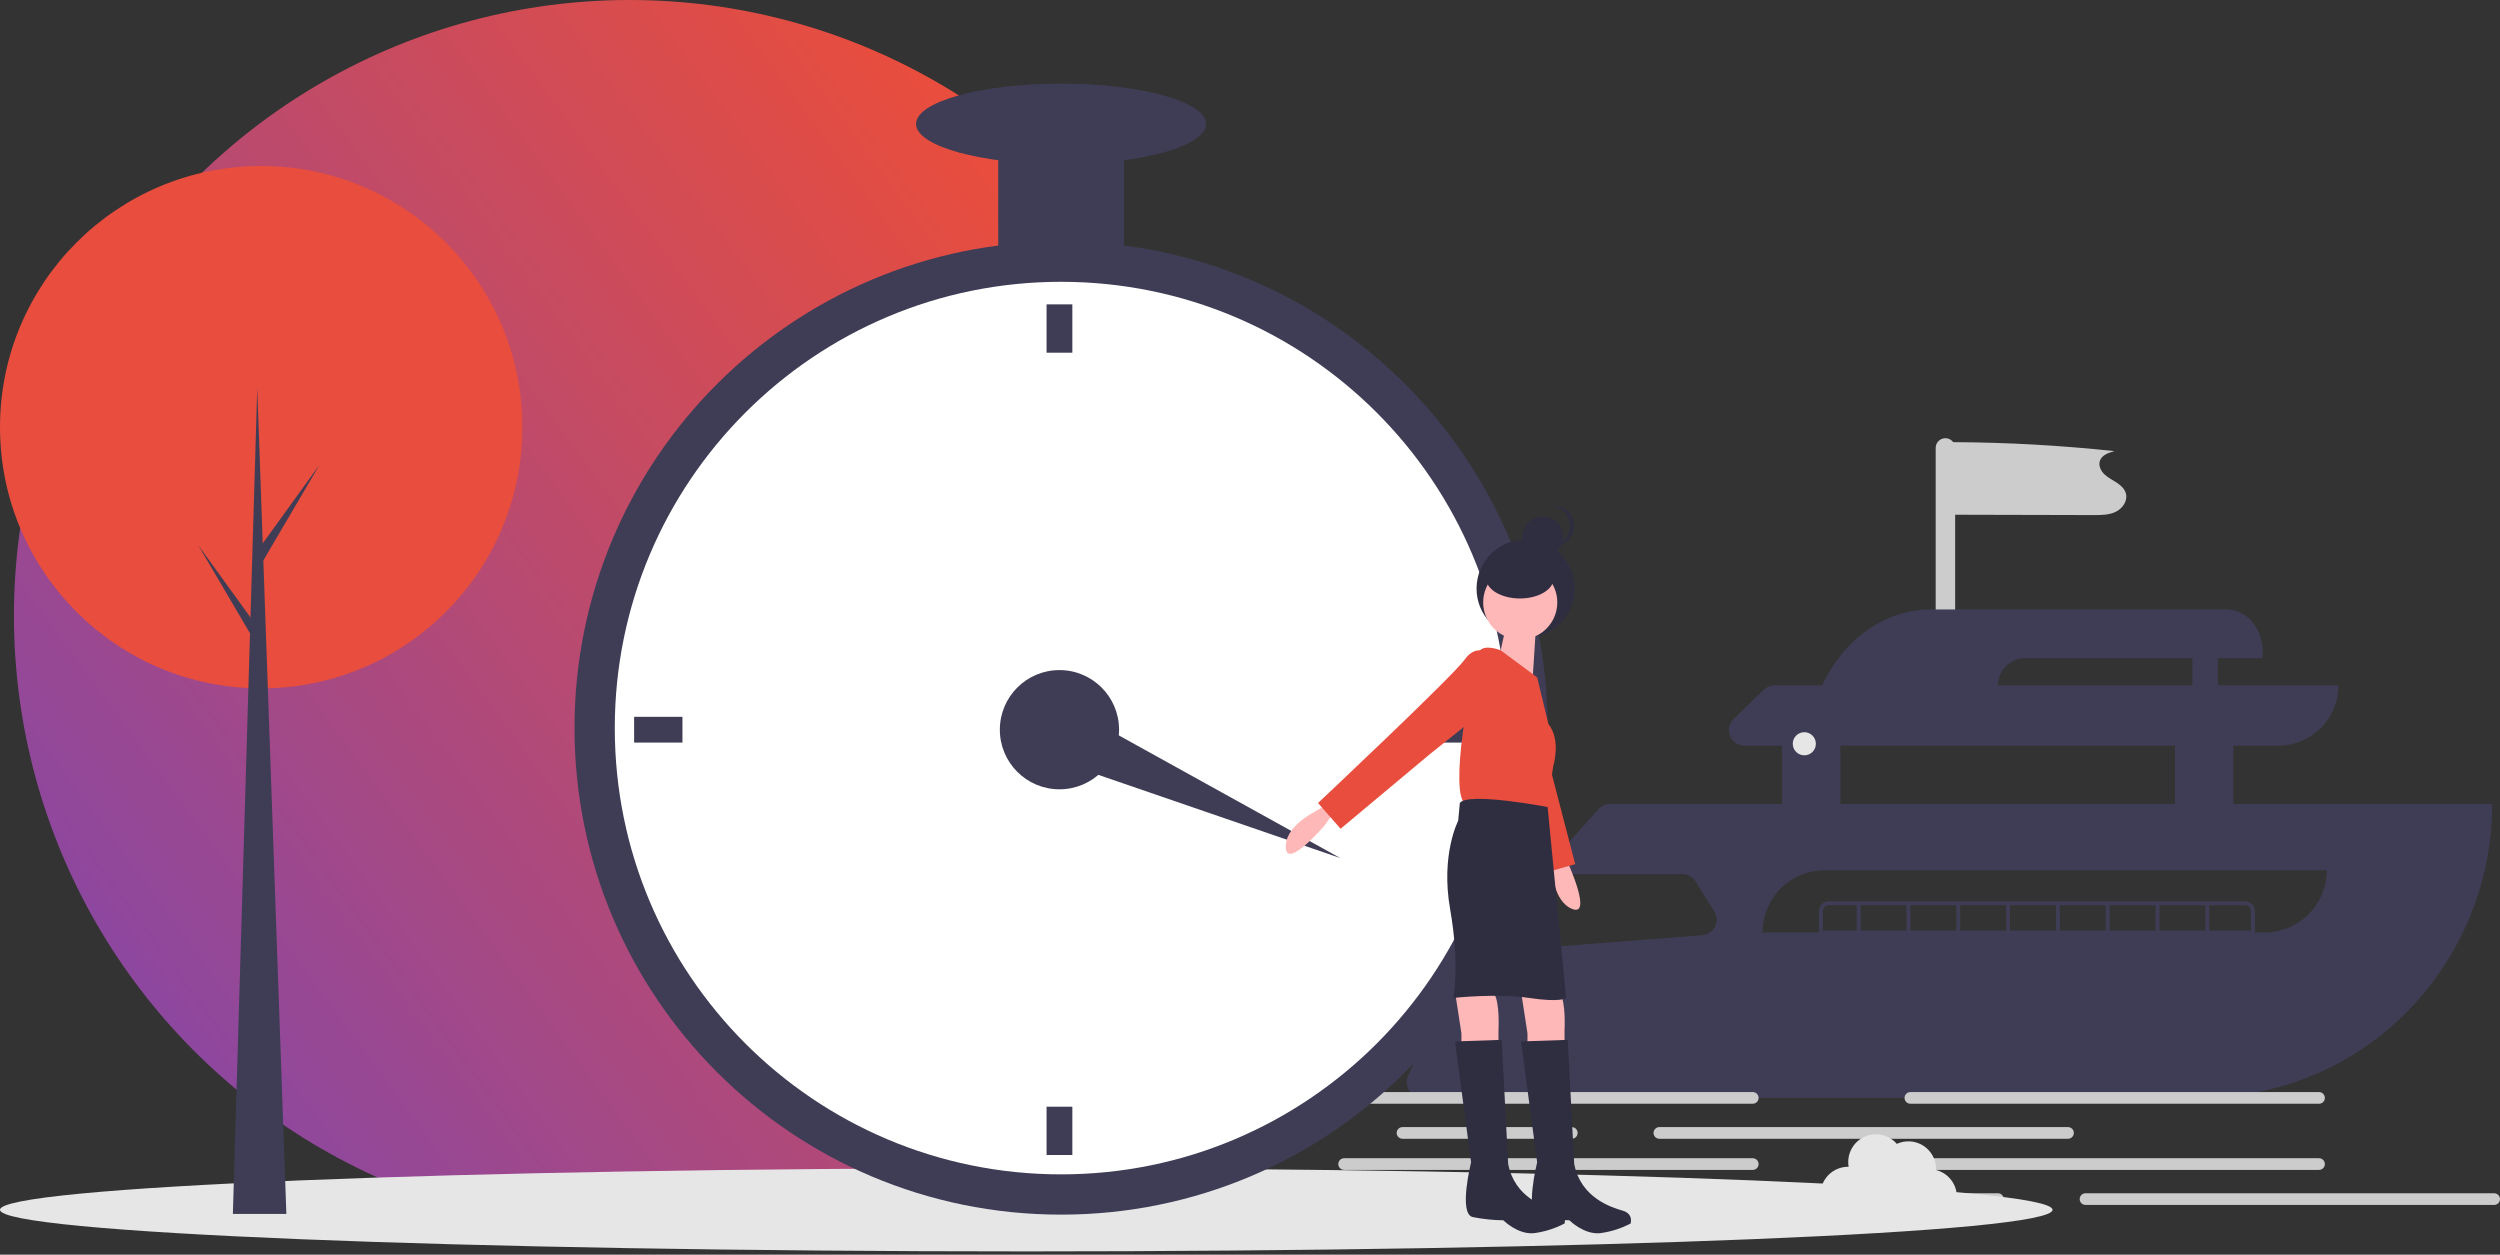 <svg width="538" height="270" viewBox="0 0 538 270" fill="none" xmlns="http://www.w3.org/2000/svg">
<rect x="0" y="0" width="538" height="270" fill="#333333" stroke="none"/>
<circle cx="135.5" cy="132.5" r="132.5" fill="url(#paint0_linear_174_2229)"/>
<g clip-path="url(#clip0_174_2229)">
<path d="M457.509 106.244C457.244 105.205 456.383 104.428 455.486 103.843C454.588 103.257 453.6 102.787 452.834 102.037C452.067 101.288 451.552 100.149 451.908 99.138C452.34 97.909 453.781 97.418 455.041 97.087C443.511 95.848 431.925 95.201 420.328 95.151C420.067 94.796 419.7 94.534 419.281 94.4C418.861 94.267 418.41 94.269 417.993 94.407C417.575 94.545 417.211 94.812 416.954 95.169C416.696 95.526 416.558 95.956 416.56 96.396V133.667H420.747V110.772C430.694 110.796 440.64 110.82 450.587 110.844C452.198 110.848 453.873 110.838 455.321 110.133C456.769 109.427 457.906 107.805 457.509 106.244Z" fill="#CCCCCC"/>
<path d="M480.63 173.033V160.469H490.261C491.966 160.469 493.654 160.134 495.229 159.481C496.804 158.829 498.235 157.873 499.441 156.667C500.646 155.461 501.602 154.03 502.255 152.455C502.907 150.88 503.243 149.192 503.243 147.487L429.96 147.487C429.96 145.932 430.577 144.441 431.677 143.341C432.776 142.242 434.267 141.624 435.822 141.624H486.911V140.167C486.911 135.189 483.466 131.155 479.216 131.155H415.544C405.737 131.155 396.778 137.471 392.156 147.487H381.903C381.033 147.487 380.197 147.826 379.572 148.431L373.088 154.713C372.608 155.177 372.279 155.774 372.141 156.426C372.003 157.079 372.063 157.758 372.313 158.377C372.564 158.995 372.993 159.525 373.546 159.897C374.1 160.27 374.752 160.469 375.419 160.469H383.477V173.033H346.456C345.983 173.033 345.515 173.133 345.083 173.327C344.652 173.521 344.266 173.804 343.952 174.157L336.507 182.533C336.078 183.016 335.798 183.612 335.7 184.25C335.602 184.889 335.691 185.542 335.955 186.131C336.22 186.72 336.649 187.22 337.191 187.571C337.733 187.922 338.365 188.109 339.011 188.109H362.035C362.603 188.109 363.162 188.253 363.659 188.529C364.156 188.804 364.574 189.201 364.876 189.683L368.916 196.143C369.221 196.632 369.396 197.191 369.422 197.766C369.449 198.342 369.326 198.914 369.067 199.429C368.807 199.943 368.419 200.382 367.94 200.703C367.462 201.024 366.909 201.215 366.334 201.26L316.396 205.123C315.788 205.17 315.205 205.382 314.708 205.737C314.212 206.091 313.822 206.574 313.58 207.134L303.005 231.589C302.785 232.099 302.695 232.655 302.743 233.208C302.791 233.762 302.975 234.294 303.28 234.758C303.585 235.222 304.001 235.603 304.489 235.867C304.978 236.131 305.525 236.269 306.08 236.269H472.937C477.025 236.27 481.103 235.898 485.123 235.158C514.913 229.661 536.325 203.327 536.325 173.033L480.63 173.033ZM396.04 160.469H468.067V173.033H396.04V160.469ZM500.73 187.271C500.73 189.031 500.384 190.774 499.71 192.4C499.037 194.026 498.05 195.503 496.805 196.747C495.561 197.992 494.084 198.979 492.458 199.652C490.832 200.326 489.09 200.672 487.33 200.672H379.29C379.29 197.118 380.702 193.71 383.215 191.196C385.728 188.683 389.136 187.271 392.69 187.271L500.73 187.271Z" fill="#3F3D56"/>
<path d="M483.142 193.972H393.528C392.973 193.973 392.44 194.193 392.048 194.586C391.655 194.978 391.434 195.511 391.434 196.066V201.091H485.236V196.066C485.236 195.511 485.015 194.978 484.622 194.586C484.23 194.193 483.697 193.973 483.142 193.972ZM411.116 194.809H420.998V200.254H411.116V194.809ZM410.278 200.254H400.396V194.809H410.278V200.254ZM421.835 194.809H431.717V200.254H421.835V194.809ZM432.555 194.809H442.437V200.254H432.555V194.809ZM443.274 194.809H453.156V200.254H443.274V194.809ZM453.994 194.809H463.876V200.254H453.994V194.809ZM464.714 194.809H474.596V200.254H464.714V194.809ZM392.271 196.066C392.272 195.733 392.404 195.413 392.64 195.178C392.875 194.942 393.195 194.81 393.528 194.809H399.558V200.254H392.271V196.066ZM484.399 200.254H475.433V194.809H483.142C483.475 194.81 483.795 194.942 484.03 195.178C484.266 195.413 484.398 195.733 484.399 196.066V200.254Z" fill="#3F3D56"/>
<path d="M477.28 134.924H471.836V157.538H477.28V134.924Z" fill="#3F3D56"/>
<path d="M377.196 237.525H289.256C288.923 237.525 288.604 237.393 288.368 237.157C288.132 236.922 288 236.602 288 236.269C288 235.936 288.132 235.616 288.368 235.381C288.604 235.145 288.923 235.013 289.256 235.013H377.196C377.529 235.013 377.849 235.145 378.084 235.381C378.32 235.616 378.452 235.936 378.452 236.269C378.452 236.602 378.32 236.922 378.084 237.157C377.849 237.393 377.529 237.525 377.196 237.525Z" fill="#CCCCCC"/>
<path d="M338.251 245.063H301.819C301.486 245.063 301.166 244.931 300.931 244.695C300.695 244.46 300.563 244.14 300.563 243.807C300.563 243.474 300.695 243.154 300.931 242.919C301.166 242.683 301.486 242.551 301.819 242.551H338.251C338.584 242.551 338.904 242.683 339.14 242.919C339.375 243.154 339.507 243.474 339.507 243.807C339.507 244.14 339.375 244.46 339.14 244.695C338.904 244.931 338.584 245.063 338.251 245.063Z" fill="#CCCCCC"/>
<path d="M499.055 237.525H411.116C410.782 237.525 410.463 237.393 410.227 237.157C409.992 236.922 409.859 236.602 409.859 236.269C409.859 235.936 409.992 235.616 410.227 235.381C410.463 235.145 410.782 235.013 411.116 235.013H499.055C499.389 235.013 499.708 235.145 499.944 235.381C500.179 235.616 500.312 235.936 500.312 236.269C500.312 236.602 500.179 236.922 499.944 237.157C499.708 237.393 499.389 237.525 499.055 237.525Z" fill="#CCCCCC"/>
<path d="M445.035 245.063H357.095C356.762 245.063 356.443 244.931 356.207 244.695C355.971 244.46 355.839 244.14 355.839 243.807C355.839 243.474 355.971 243.154 356.207 242.919C356.443 242.683 356.762 242.551 357.095 242.551H445.035C445.368 242.551 445.688 242.683 445.923 242.919C446.159 243.154 446.291 243.474 446.291 243.807C446.291 244.14 446.159 244.46 445.923 244.695C445.688 244.931 445.368 245.063 445.035 245.063Z" fill="#CCCCCC"/>
<path d="M377.196 251.764H289.256C288.923 251.763 288.604 251.631 288.369 251.395C288.134 251.16 288.002 250.84 288.002 250.507C288.002 250.175 288.134 249.855 288.369 249.62C288.604 249.384 288.923 249.252 289.256 249.251H377.196C377.529 249.252 377.848 249.384 378.083 249.62C378.318 249.855 378.45 250.175 378.45 250.507C378.45 250.84 378.318 251.16 378.083 251.395C377.848 251.631 377.529 251.763 377.196 251.764Z" fill="#CCCCCC"/>
<path d="M429.96 259.302H393.528C393.195 259.302 392.875 259.17 392.639 258.934C392.404 258.698 392.271 258.379 392.271 258.046C392.271 257.712 392.404 257.393 392.639 257.157C392.875 256.922 393.195 256.789 393.528 256.789H429.96C430.293 256.789 430.613 256.922 430.848 257.157C431.084 257.393 431.216 257.712 431.216 258.046C431.216 258.379 431.084 258.698 430.848 258.934C430.613 259.17 430.293 259.302 429.96 259.302Z" fill="#CCCCCC"/>
<path d="M351.233 259.302H314.801C314.468 259.302 314.148 259.17 313.912 258.934C313.677 258.698 313.544 258.379 313.544 258.046C313.544 257.712 313.677 257.393 313.912 257.157C314.148 256.922 314.468 256.789 314.801 256.789H351.233C351.566 256.789 351.886 256.922 352.121 257.157C352.357 257.393 352.489 257.712 352.489 258.046C352.489 258.379 352.357 258.698 352.121 258.934C351.886 259.17 351.566 259.302 351.233 259.302Z" fill="#CCCCCC"/>
<path d="M499.055 251.764H411.116C410.782 251.764 410.463 251.631 410.227 251.396C409.992 251.16 409.859 250.841 409.859 250.507C409.859 250.174 409.992 249.855 410.227 249.619C410.463 249.383 410.782 249.251 411.116 249.251H499.055C499.388 249.252 499.707 249.384 499.942 249.62C500.178 249.855 500.31 250.175 500.31 250.507C500.31 250.84 500.178 251.16 499.942 251.395C499.707 251.631 499.388 251.763 499.055 251.764Z" fill="#CCCCCC"/>
<path d="M536.744 259.302H448.804C448.471 259.302 448.151 259.17 447.916 258.934C447.68 258.698 447.548 258.379 447.548 258.046C447.548 257.712 447.68 257.393 447.916 257.157C448.151 256.922 448.471 256.789 448.804 256.789H536.744C537.077 256.789 537.397 256.922 537.632 257.157C537.868 257.393 538 257.712 538 258.046C538 258.379 537.868 258.698 537.632 258.934C537.397 259.17 537.077 259.302 536.744 259.302Z" fill="#CCCCCC"/>
</g>
<path d="M220.854 269.302C342.828 269.302 441.708 265.293 441.708 260.348C441.708 255.404 342.828 251.395 220.854 251.395C98.88 251.395 0 255.404 0 260.348C0 265.293 98.88 269.302 220.854 269.302Z" fill="#E6E6E6"/>
<path d="M56.208 148.142C87.251 148.142 112.416 122.977 112.416 91.934C112.416 60.892 87.251 35.727 56.208 35.727C25.165 35.727 0 60.892 0 91.934C0 122.977 25.165 148.142 56.208 148.142Z" fill="#E84D3D"/>
<path d="M61.626 261.233H50.113L55.361 83.469L61.626 261.233Z" fill="#3F3D56"/>
<path d="M56.377 117.16L68.736 100.061L56.208 121.392L54.853 119.022L56.377 117.16Z" fill="#3F3D56"/>
<path d="M55.023 134.428L42.664 117.329L55.192 138.661L56.547 136.291L55.023 134.428Z" fill="#3F3D56"/>
<path d="M228.341 261.39C286.17 261.39 333.049 214.512 333.049 156.684C333.049 98.856 286.17 51.977 228.341 51.977C170.513 51.977 123.634 98.856 123.634 156.684C123.634 214.512 170.513 261.39 228.341 261.39Z" fill="#3F3D56"/>
<path d="M228.341 252.723C281.383 252.723 324.381 209.725 324.381 156.684C324.381 103.643 281.383 60.645 228.341 60.645C175.3 60.645 132.302 103.643 132.302 156.684C132.302 209.725 175.3 252.723 228.341 252.723Z" fill="white"/>
<path d="M227.995 169.859C235.08 169.859 240.823 164.116 240.823 157.031C240.823 149.946 235.08 144.203 227.995 144.203C220.91 144.203 215.166 149.946 215.166 157.031C215.166 164.116 220.91 169.859 227.995 169.859Z" fill="#3F3D56"/>
<path d="M230.768 65.499H225.221V75.901H230.768V65.499Z" fill="#3F3D56"/>
<path d="M230.768 238.161H225.221V248.562H230.768V238.161Z" fill="#3F3D56"/>
<path d="M146.864 159.804V154.257H136.462V159.804H146.864Z" fill="#3F3D56"/>
<path d="M319.527 159.804V154.257H309.126V159.804H319.527Z" fill="#3F3D56"/>
<path d="M224.297 162.6L229.037 151.76L288.441 184.659L224.297 162.6Z" fill="#3F3D56"/>
<path d="M241.863 26.668H214.82V57.872H241.863V26.668Z" fill="#3F3D56"/>
<path d="M228.341 35.336C245.575 35.336 259.546 31.455 259.546 26.668C259.546 21.881 245.575 18 228.341 18C211.108 18 197.137 21.881 197.137 26.668C197.137 31.455 211.108 35.336 228.341 35.336Z" fill="#3F3D56"/>
<path d="M286.763 175.233L285.029 177.66C285.029 177.66 277.055 187.021 276.708 182.514C276.361 178.007 282.602 174.886 282.602 174.886L286.069 172.806L286.763 175.233Z" fill="#FFB8B8"/>
<path d="M336.116 183.421L337.568 186.027C337.568 186.027 342.616 197.24 338.394 195.625C334.172 194.009 334.022 187.033 334.022 187.033L333.626 183.009L336.116 183.421Z" fill="#FFB8B8"/>
<path d="M328.311 137.222C334.142 137.222 338.868 132.495 338.868 126.665C338.868 120.834 334.142 116.108 328.311 116.108C322.48 116.108 317.754 120.834 317.754 126.665C317.754 132.495 322.48 137.222 328.311 137.222Z" fill="#2F2E41"/>
<path d="M327.328 213.371L328.715 222.386V225.159H336.69V221.692C336.69 221.692 337.036 215.451 335.65 213.718C334.263 211.984 327.328 213.371 327.328 213.371Z" fill="#FFB8B8"/>
<path d="M313.113 213.371L314.5 222.386V225.159H322.474V221.692C322.474 221.692 322.821 215.451 321.434 213.718C320.047 211.984 313.113 213.371 313.113 213.371Z" fill="#FFB8B8"/>
<path d="M318.479 140.962C318.479 140.962 315.412 142.578 317.507 146.256C319.602 149.933 331.893 187.977 331.893 187.977L338.985 185.964L332.731 161.904L329.15 146.782L318.479 140.962Z" fill="#E84D3D"/>
<path d="M327.155 137.615C331.559 137.615 335.13 134.045 335.13 129.641C335.13 125.237 331.559 121.666 327.155 121.666C322.751 121.666 319.181 125.237 319.181 129.641C319.181 134.045 322.751 137.615 327.155 137.615Z" fill="#FFB8B8"/>
<path d="M330.796 130.854L329.755 147.15L322.474 141.949C322.474 141.949 324.901 132.241 324.208 131.548L330.796 130.854Z" fill="#FFB8B8"/>
<path d="M330.795 145.763L322.952 139.954C322.952 139.954 319.354 138.482 318.314 140.215C317.274 141.949 312.073 167.605 314.847 172.459C314.847 172.459 329.755 175.58 332.876 173.846L334.263 164.832C334.263 164.832 335.996 159.284 333.222 155.817L330.795 145.763Z" fill="#E84D3D"/>
<path d="M320.394 140.562C320.394 140.562 317.62 138.482 315.193 141.949C312.766 145.416 283.642 172.806 283.642 172.806L288.496 178.353L307.566 162.405L319.701 152.697L320.394 140.562Z" fill="#E84D3D"/>
<path d="M333.049 173.673C333.049 173.673 315.887 170.379 314.153 172.806L313.807 176.62C313.807 176.62 309.993 183.901 312.073 195.689C314.153 207.477 312.766 214.758 312.766 214.758C312.766 214.758 322.128 213.718 329.062 214.758C335.996 215.798 337.036 214.758 337.036 214.758L333.049 173.673Z" fill="#2F2E41"/>
<path d="M337.383 223.772L327.328 224.119L330.796 250.122C330.796 250.122 328.022 261.217 331.142 261.911C333.311 262.348 335.517 262.581 337.73 262.604C337.73 262.604 340.85 265.724 344.317 265.378C346.62 265.084 348.851 264.379 350.905 263.297C350.905 263.297 351.598 261.217 349.171 260.524C346.744 259.83 340.157 257.75 338.77 250.469L337.383 223.772Z" fill="#2F2E41"/>
<path d="M323.168 223.772L313.113 224.119L316.58 250.122C316.58 250.122 313.806 261.217 316.927 261.911C319.096 262.348 321.302 262.581 323.514 262.604C323.514 262.604 326.635 265.724 330.102 265.378C332.405 265.084 334.636 264.379 336.69 263.297C336.69 263.297 337.383 261.217 334.956 260.524C332.529 259.83 325.941 257.75 324.555 250.469L323.168 223.772Z" fill="#2F2E41"/>
<path d="M332.004 119.922C334.417 119.922 336.373 117.966 336.373 115.554C336.373 113.141 334.417 111.185 332.004 111.185C329.591 111.185 327.635 113.141 327.635 115.554C327.635 117.966 329.591 119.922 332.004 119.922Z" fill="#2F2E41"/>
<path d="M337.829 113.187C337.829 112.108 337.429 111.066 336.706 110.264C335.983 109.461 334.989 108.955 333.915 108.843C334.066 108.827 334.218 108.819 334.37 108.819C335.529 108.819 336.64 109.279 337.459 110.098C338.279 110.918 338.739 112.029 338.739 113.187C338.739 114.346 338.279 115.457 337.459 116.276C336.64 117.096 335.529 117.556 334.37 117.556C334.218 117.556 334.066 117.548 333.915 117.532C334.989 117.42 335.983 116.913 336.706 116.111C337.429 115.309 337.829 114.267 337.829 113.187Z" fill="#2F2E41"/>
<path d="M327.083 128.795C331.104 128.795 334.364 126.839 334.364 124.427C334.364 122.014 331.104 120.058 327.083 120.058C323.062 120.058 319.802 122.014 319.802 124.427C319.802 126.839 323.062 128.795 327.083 128.795Z" fill="#2F2E41"/>
<path d="M416.632 251.775C416.634 251.711 416.642 251.647 416.642 251.582C416.644 250.582 416.393 249.597 415.914 248.719C415.436 247.841 414.743 247.098 413.902 246.558C413.06 246.017 412.096 245.698 411.098 245.628C410.1 245.558 409.101 245.74 408.192 246.158C407.34 245.174 406.188 244.496 404.913 244.23C403.638 243.963 402.311 244.121 401.135 244.681C399.959 245.241 398.999 246.17 398.402 247.328C397.805 248.485 397.605 249.807 397.831 251.089C397.8 251.089 397.771 251.085 397.74 251.085C396.79 251.083 395.853 251.309 395.008 251.742C394.162 252.176 393.432 252.805 392.879 253.577C392.325 254.35 391.964 255.243 391.826 256.183C391.687 257.123 391.775 258.083 392.082 258.982C392.389 259.881 392.906 260.694 393.591 261.353C394.275 262.012 395.107 262.499 396.018 262.771C396.928 263.044 397.89 263.096 398.824 262.922C399.758 262.747 400.638 262.353 401.389 261.771C401.862 262.694 402.569 263.477 403.438 264.044C404.307 264.61 405.309 264.941 406.344 265.002C407.38 265.063 408.414 264.853 409.344 264.392C410.273 263.932 411.067 263.237 411.646 262.376C412.356 262.893 413.172 263.246 414.035 263.411C414.897 263.576 415.786 263.549 416.637 263.33C417.487 263.112 418.279 262.709 418.956 262.149C419.633 261.589 420.178 260.887 420.552 260.092C420.926 259.297 421.119 258.429 421.119 257.551C421.119 256.673 420.924 255.805 420.55 255.011C420.175 254.216 419.63 253.514 418.953 252.955C418.276 252.396 417.483 251.993 416.632 251.775Z" fill="#E6E6E6"/>
<path d="M388.289 162.546C389.663 162.546 390.776 161.432 390.776 160.059C390.776 158.685 389.663 157.572 388.289 157.572C386.916 157.572 385.802 158.685 385.802 160.059C385.802 161.432 386.916 162.546 388.289 162.546Z" fill="#E6E6E6"/>
<defs>
<linearGradient id="paint0_linear_174_2229" x1="191.98" y1="9.436" x2="-126.786" y2="243.355" gradientUnits="userSpaceOnUse">
<stop stop-color="#E84D3D"/>
<stop offset="1" stop-color="#5944D7"/>
</linearGradient>
<clipPath id="clip0_174_2229">
<rect width="250" height="165" fill="white" transform="translate(288 94.302)"/>
</clipPath>
</defs>
</svg>
